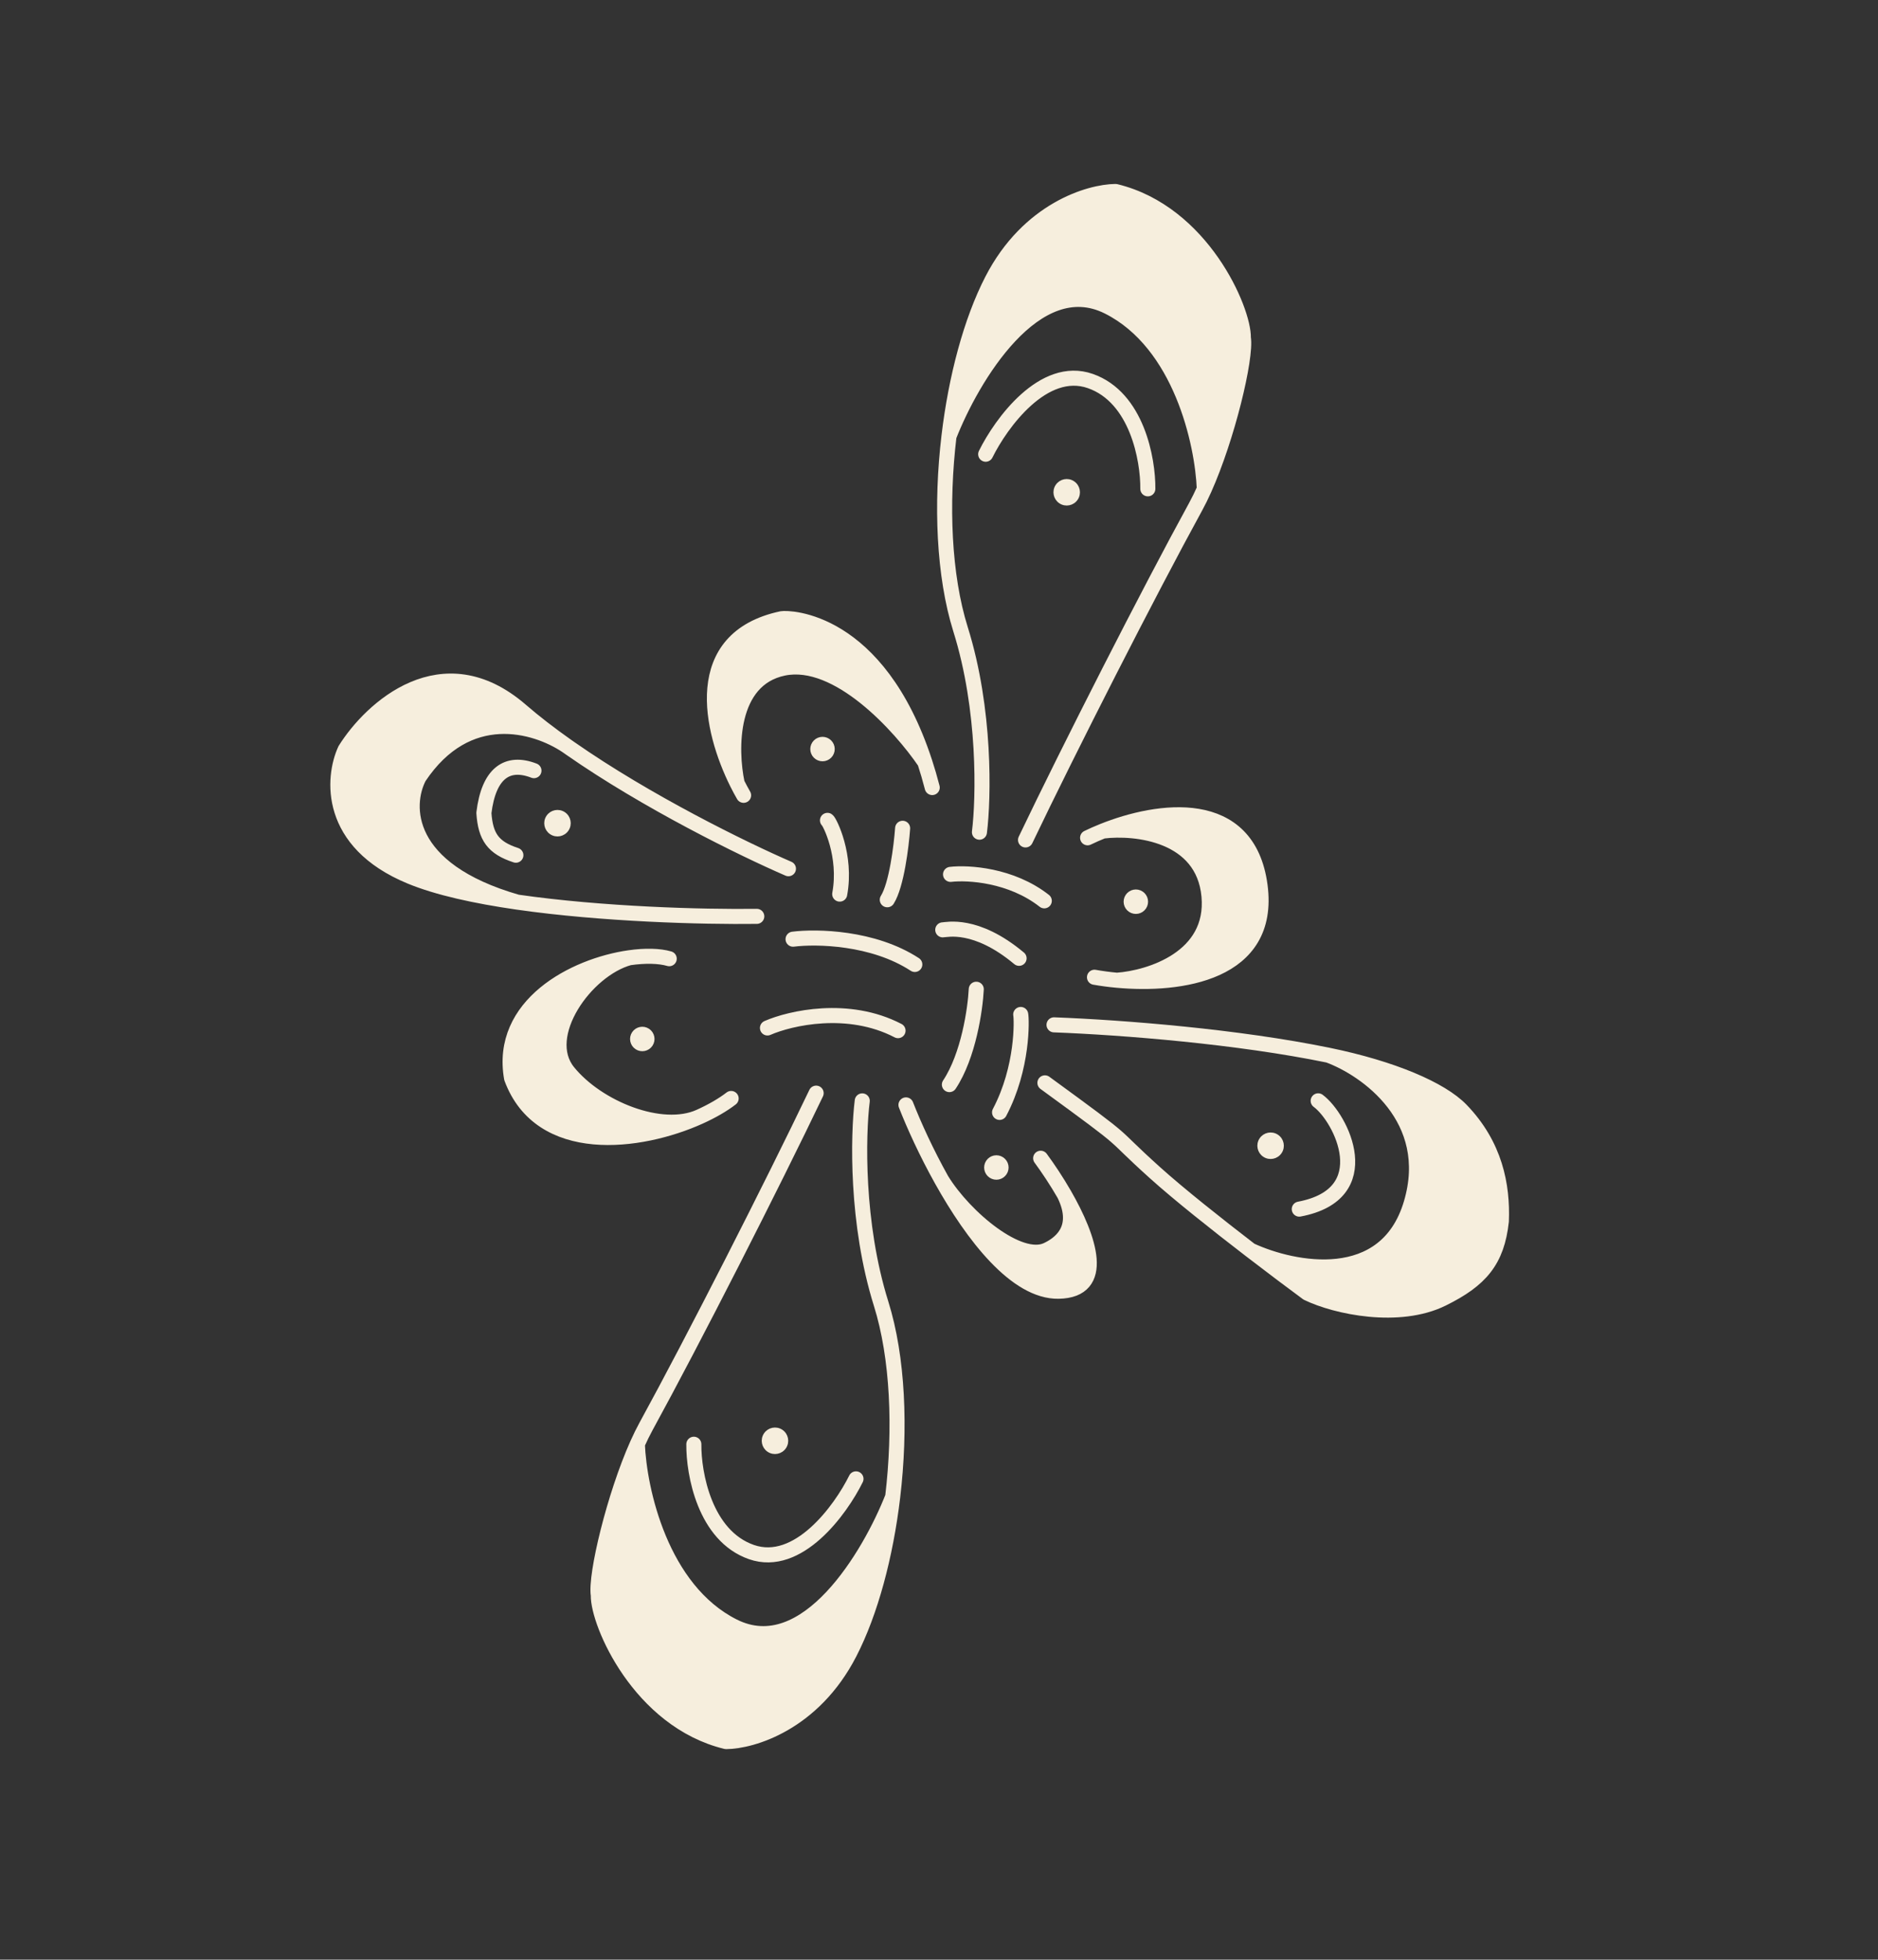 <svg width="186" height="194" viewBox="0 0 186 194" fill="none" xmlns="http://www.w3.org/2000/svg">
<rect x="0" y="0" width="186" height="194" fill="#333333" stroke="none"/>
<circle cx="125.842" cy="113.425" r="1.125" transform="rotate(33.614 125.842 113.425)" fill="#F6EEDD" stroke="#F6EEDD" stroke-width="0.373" stroke-linecap="round" stroke-linejoin="round"/>
<circle cx="55.214" cy="81.494" r="1.125" transform="rotate(33.614 55.214 81.494)" fill="#F6EEDD" stroke="#F6EEDD" stroke-width="0.373" stroke-linecap="round" stroke-linejoin="round"/>
<circle cx="105.648" cy="48.735" r="1.125" transform="rotate(33.614 105.648 48.735)" fill="#F6EEDD" stroke="#F6EEDD" stroke-width="0.373" stroke-linecap="round" stroke-linejoin="round"/>
<circle cx="76.755" cy="142.634" r="1.125" transform="rotate(-146.386 76.755 142.634)" fill="#F6EEDD" stroke="#F6EEDD" stroke-width="0.373" stroke-linecap="round" stroke-linejoin="round"/>
<circle cx="81.463" cy="74.156" r="1.024" transform="rotate(33.614 81.463 74.156)" fill="#F6EEDD" stroke="#F6EEDD" stroke-width="0.373" stroke-linecap="round" stroke-linejoin="round"/>
<circle cx="112.496" cy="89.266" r="1.024" transform="rotate(33.614 112.496 89.266)" fill="#F6EEDD" stroke="#F6EEDD" stroke-width="0.373" stroke-linecap="round" stroke-linejoin="round"/>
<circle cx="63.614" cy="102.857" r="1.024" transform="rotate(33.614 63.614 102.857)" fill="#F6EEDD" stroke="#F6EEDD" stroke-width="0.373" stroke-linecap="round" stroke-linejoin="round"/>
<circle cx="98.682" cy="115.58" r="1.024" transform="rotate(33.614 98.682 115.58)" fill="#F6EEDD" stroke="#F6EEDD" stroke-width="0.373" stroke-linecap="round" stroke-linejoin="round"/>
<path d="M51.588 70.327C43.815 63.606 36.746 70.123 34.184 74.221C32.909 76.99 32.419 83.379 40.652 86.779C43.353 87.895 47.112 88.713 51.227 89.306C39.965 86.077 40.053 79.716 41.505 76.939C46.281 69.791 52.996 71.756 56.114 73.833C54.487 72.685 52.955 71.509 51.588 70.327Z" fill="#F6EEDD"/>
<path d="M78.088 86.001C73.553 84.036 64.064 79.374 56.493 74.098M74.953 90.717C69.575 90.787 59.655 90.52 51.227 89.306M56.493 74.098C56.373 74.01 56.247 73.921 56.114 73.833M56.493 74.098C56.366 74.01 56.24 73.922 56.114 73.833M51.227 89.306C47.112 88.713 43.353 87.895 40.652 86.779C32.419 83.379 32.909 76.99 34.184 74.221C36.746 70.123 43.815 63.606 51.588 70.327C52.955 71.509 54.487 72.685 56.114 73.833M51.227 89.306C39.965 86.077 40.053 79.716 41.505 76.939C46.281 69.791 52.996 71.756 56.114 73.833M52.884 76.293C50.243 75.274 48.403 76.531 47.925 80.477C48.086 82.855 48.844 83.926 51.093 84.663" stroke="#F6EEDD" stroke-width="1.491" stroke-linecap="round" stroke-linejoin="round"/>
<path d="M77.432 61.248C78.073 61.134 86.922 61.176 91.597 75.454C89.171 71.889 82.977 65.037 77.598 66.148C72.219 67.26 72.299 74.211 73.011 77.548C70.378 72.278 68.272 63.19 77.432 61.248Z" fill="#F6EEDD"/>
<path d="M73.648 78.734C73.436 78.367 73.222 77.969 73.011 77.548M92.329 77.965C92.101 77.082 91.856 76.246 91.597 75.454M91.597 75.454C86.922 61.176 78.073 61.134 77.432 61.248C68.272 63.19 70.378 72.278 73.011 77.548M91.597 75.454C89.171 71.889 82.977 65.037 77.598 66.148C72.219 67.26 72.299 74.211 73.011 77.548" stroke="#F6EEDD" stroke-width="1.491" stroke-linecap="round" stroke-linejoin="round"/>
<path d="M98.261 27.719C101.853 20.751 107.911 18.974 110.49 18.956C119.059 21.037 123.197 30.686 123.144 33.444C123.461 35.424 121.564 43.308 119.277 48.415C119.104 43.907 116.959 33.988 109.762 30.373C102.564 26.758 96.247 37.413 93.988 43.192C94.68 37.359 96.176 31.763 98.261 27.719Z" fill="#F6EEDD"/>
<path d="M97.005 82.385C97.422 79.012 97.632 70.273 95.134 62.301C93.462 56.964 93.19 49.92 93.988 43.192M101.569 83.151C105.918 74.058 113.756 58.668 118.424 50.149C118.712 49.623 118.997 49.039 119.277 48.415M97.624 44.966C99.149 41.878 103.356 36.105 107.984 37.72C112.613 39.335 113.712 45.508 113.683 48.392M93.988 43.192C94.68 37.359 96.176 31.763 98.261 27.719C101.853 20.751 107.911 18.974 110.49 18.956C119.059 21.037 123.197 30.686 123.144 33.444C123.461 35.424 121.564 43.308 119.277 48.415M93.988 43.192C96.247 37.413 102.564 26.758 109.762 30.373C116.959 33.988 119.104 43.907 119.277 48.415" stroke="#F6EEDD" stroke-width="1.491" stroke-linecap="round" stroke-linejoin="round"/>
<path d="M84.141 163.651C80.549 170.618 74.492 172.396 71.912 172.413C63.343 170.332 59.206 160.683 59.258 157.925C58.942 155.945 60.839 148.062 63.125 142.955C63.298 147.462 65.443 157.381 72.641 160.996C79.838 164.611 86.155 153.957 88.414 148.178C87.722 154.01 86.226 159.607 84.141 163.651Z" fill="#F6EEDD"/>
<path d="M85.398 108.984C84.981 112.357 84.771 121.097 87.268 129.068C88.94 134.406 89.212 141.449 88.414 148.178M80.833 108.219C76.484 117.311 68.647 132.702 63.979 141.221C63.691 141.746 63.405 142.33 63.125 142.955M84.778 146.403C83.253 149.491 79.046 155.264 74.418 153.649C69.789 152.034 68.69 145.861 68.719 142.977M88.414 148.178C87.722 154.01 86.226 159.607 84.141 163.651C80.549 170.618 74.492 172.396 71.912 172.413C63.343 170.332 59.206 160.683 59.258 157.925C58.942 155.945 60.839 148.062 63.125 142.955M88.414 148.178C86.155 153.957 79.838 164.611 72.641 160.996C65.443 157.381 63.298 147.462 63.125 142.955" stroke="#F6EEDD" stroke-width="1.491" stroke-linecap="round" stroke-linejoin="round"/>
<path d="M109.23 82.272C114.709 80.077 123.622 78.765 124.8 87.689C125.948 96.388 116.88 97.62 110.625 97.042C113.897 96.809 120.301 94.816 119.739 88.702C119.178 82.589 112.499 81.868 109.23 82.272Z" fill="#F6EEDD"/>
<path d="M107.717 82.939C108.181 82.714 108.689 82.488 109.23 82.272M108.4 96.745C109.079 96.866 109.829 96.969 110.625 97.042M109.23 82.272C114.709 80.077 123.622 78.765 124.8 87.689C125.948 96.388 116.88 97.62 110.625 97.042M109.23 82.272C112.499 81.868 119.178 82.589 119.739 88.702C120.301 94.816 113.897 96.809 110.625 97.042" stroke="#F6EEDD" stroke-width="1.491" stroke-linecap="round" stroke-linejoin="round"/>
<path d="M62.329 94.815C56.87 95.595 49.386 99.488 50.666 106.735C53.529 114.463 63.361 113.234 69.296 110.553C65.517 112.26 59.184 109.702 56.276 106.117C53.367 102.532 57.999 95.997 62.329 94.815Z" fill="#F6EEDD"/>
<path d="M78.546 92.977C80.842 92.686 86.469 92.78 90.604 95.479M96.691 97.933C96.594 99.89 95.927 104.518 94.029 107.373M101.094 100.431C101.194 100.926 101.341 105.68 98.999 110.125M76.011 101.766C78.262 100.783 83.999 99.46 88.943 102.032M93.372 92.052C93.74 92.051 96.639 91.283 100.931 94.871M94.143 86.561C95.869 86.361 100.142 86.604 103.428 89.18M81.955 81.215C82.167 81.356 83.869 84.693 83.167 88.514M89.397 81.998C89.272 83.752 88.794 87.624 87.879 89.074M66.281 94.909C65.303 94.624 63.9 94.591 62.329 94.815M72.413 108.746C71.612 109.366 70.539 109.991 69.296 110.553M62.329 94.815C56.87 95.595 49.386 99.488 50.666 106.735C53.529 114.463 63.361 113.234 69.296 110.553M62.329 94.815C57.999 95.997 53.367 102.532 56.276 106.117C59.184 109.702 65.517 112.26 69.296 110.553" stroke="#F6EEDD" stroke-width="1.491" stroke-linecap="round" stroke-linejoin="round"/>
<path d="M93.257 116.802C96.349 122.337 100.632 127.9 104.841 127.83C109.645 127.75 107.918 122.6 105.409 118.245C107.123 121.742 104.83 123.207 103.697 123.742C100.957 125.036 95.56 120.55 93.257 116.802Z" fill="#F6EEDD"/>
<path d="M89.728 109.382C90.524 111.411 91.749 114.103 93.257 116.802M103.069 114.663C103.814 115.674 104.647 116.923 105.409 118.245M93.257 116.802C96.349 122.337 100.632 127.9 104.841 127.83C109.645 127.75 107.918 122.6 105.409 118.245M93.257 116.802C95.56 120.55 100.957 125.036 103.697 123.742C104.83 123.207 107.123 121.742 105.409 118.245" stroke="#F6EEDD" stroke-width="1.491" stroke-linecap="round" stroke-linejoin="round"/>
<path d="M144.705 109.876C148.083 113.362 148.835 117.36 148.696 120.891C148.27 124.806 146.648 126.711 142.859 128.579C138.559 130.699 132.344 129.398 129.488 128.016C128.135 127.02 126.085 125.485 123.859 123.774C128.115 125.738 137.252 127.563 139.759 119.148C142.265 110.733 135.342 105.852 131.567 104.464C137.905 105.765 142.719 107.827 144.705 109.876Z" fill="#F6EEDD"/>
<path d="M104.392 101.457C111.304 101.72 122.603 102.624 131.567 104.464M103.49 107.2C112.588 113.829 109.444 111.642 114.38 116.085C116.753 118.221 120.506 121.197 123.859 123.774M131.567 104.464C137.905 105.765 142.719 107.827 144.705 109.876C148.083 113.362 148.835 117.36 148.696 120.891C148.27 124.806 146.648 126.711 142.859 128.579C138.559 130.699 132.344 129.398 129.488 128.016C128.135 127.02 126.085 125.485 123.859 123.774M131.567 104.464C135.342 105.852 142.265 110.733 139.759 119.148C137.252 127.563 128.115 125.738 123.859 123.774M130.554 108.979C132.835 110.662 136.606 118.205 128.682 119.7" stroke="#F6EEDD" stroke-width="1.491" stroke-linecap="round" stroke-linejoin="round"/>
</svg>
